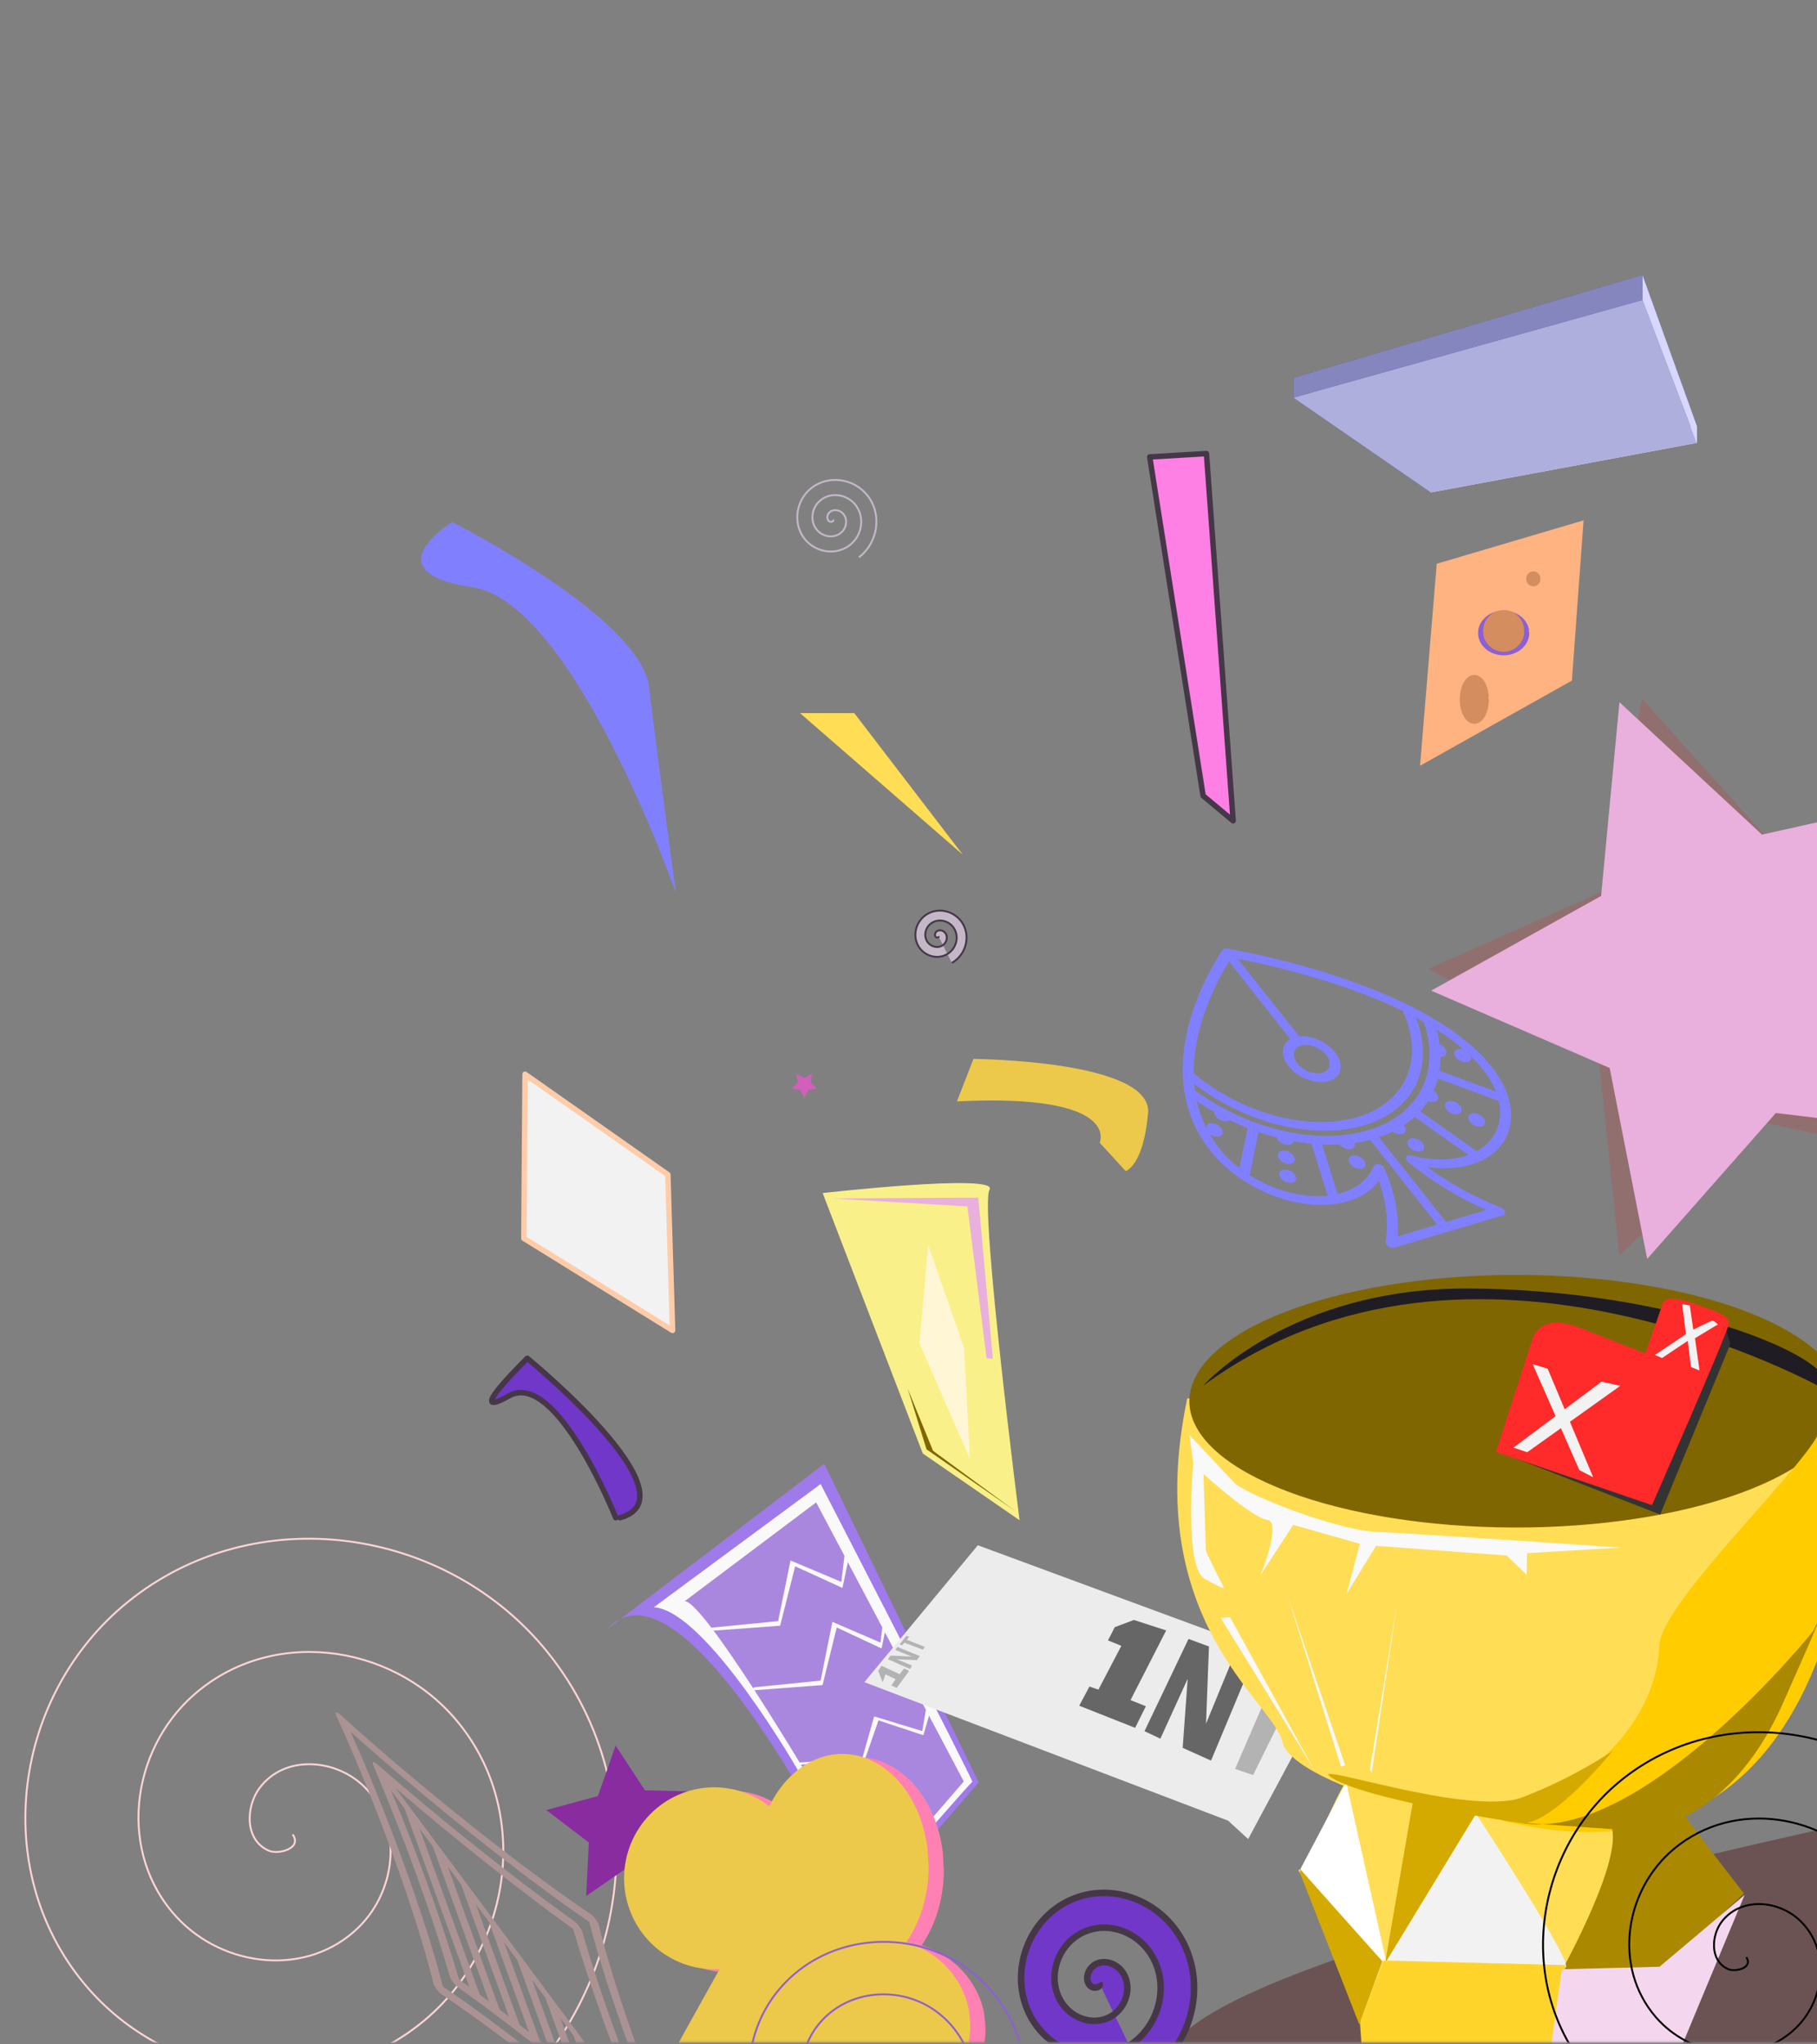 <svg width="960" height="1080" viewBox="0 0 960 1080" fill="none" xmlns="http://www.w3.org/2000/svg">
<rect x="0" y="0" width="960" height="1080" fill="#808080" stroke="none"/>
<g clip-path="url(#clip0_200_6184)">
<mask id="mask0_200_6184" style="mask-type:luminance" maskUnits="userSpaceOnUse" x="2" y="-281" width="961" height="1360">
<path d="M962.543 -280.494H2.494V1078.82H962.543V-280.494Z" fill="white"/>
</mask>
<g mask="url(#mask0_200_6184)">
<path d="M154.605 969.079C159.856 976.458 147.253 979.799 142.345 977.809C129.046 972.415 129.803 954.341 137.15 944.553C150.291 927.045 176.415 929.133 191.386 942.891C213.358 963.08 209.804 998.198 189.516 1018.13C162.475 1044.7 118.107 1039.61 93.303 1012.73C62.091 978.897 68.743 925.145 102.239 895.502C142.808 859.599 205.979 867.832 240.428 907.972C281.025 955.277 271.206 1027.93 224.427 1067.18C170.419 1112.5 88.296 1101.09 44.262 1047.65C-5.772 986.919 7.236 895.275 67.328 846.45C134.742 791.675 235.878 806.286 289.469 873.054C348.966 947.18 332.758 1057.86 259.338 1116.23" stroke="#FFD5D5" stroke-width="1"/>
<path d="M785.846 1112.75L902.423 1109.01L808.289 1033.87C808.289 1033.87 941.031 1005.13 721.176 926.123" fill="#F0E68C"/>
<path d="M1035.48 950.814C1035.48 950.814 125.8 1131.38 992.997 1132.03L1035.48 950.814Z" fill="#6C5353"/>
<path d="M714.67 1050.7L730.986 1117.73L798.158 1112.75L721.635 925.373L718.985 934.882L714.67 1050.7Z" fill="#F0E68C"/>
<path d="M712.556 939.773C708.192 941.643 690.736 987.785 686.373 987.785C682.009 987.785 733.752 1039.54 733.752 1039.54L875.265 1043.28C875.265 1043.28 920.151 1002.13 919.527 999.633C918.904 997.139 875.889 941.643 875.889 941.643" fill="#FFDD55"/>
<path d="M320.892 860.57C363.907 813.805 457.582 1010.23 457.582 1010.23L517.101 941.602L435.496 773.315L320.892 860.57Z" fill="#9F7AEA"/>
<path d="M345.443 849.077L433.582 783.983C433.582 783.983 514.609 941.114 513.747 941.329C512.885 941.545 479.268 980.343 479.268 980.343L422.161 936.156C422.161 936.156 373.243 850.801 345.443 849.077Z" fill="#F9F9F9"/>
<path d="M361.821 845.843L431.212 793.682L509.222 941.114L479.052 976.032L424.1 933.785C424.1 933.785 371.95 846.49 361.821 845.843Z" fill="#AA87DE"/>
<path d="M833.143 935.382C833.143 935.382 613.616 810.163 706.188 761.664C798.759 713.164 825.208 787.236 825.208 787.236C825.208 787.236 856.947 691.118 896.62 736.091C936.294 781.063 833.143 935.382 833.143 935.382Z" fill="#44337A"/>
<path d="M648.882 961.836L456.686 888.646L516.637 816.336L705.306 886L659.461 971.536L648.882 961.836Z" fill="#ECECEC"/>
<path d="M599.069 855.798L616.148 861.322L597.306 898.125L605.406 901.377L599.731 912.785L570.196 901.101L575.596 890.96L580.335 892.614L592.457 869.466L585.404 866.6L588.986 859.601L599.069 855.798Z" fill="#666666"/>
<path d="M604.69 914.549L627.943 865.828L638.743 869.797L637.2 910.581L651.967 874.647L661.445 878.394L639.845 930.091L624.857 923.367L627.502 886.882L613.065 918.517L604.69 914.549Z" fill="#666666"/>
<path d="M652.553 934.473L662.06 937.746L682.788 895.813L691.36 899.71L695.724 892.384L667.359 880.848L664.242 888.019L671.411 890.981L652.553 934.473Z" fill="#B3B3B3"/>
<path d="M466.387 888.721L463.972 882.719L465.764 879.991L475.349 884.434L477.687 881.394L480.336 882.719L473.79 891.682L470.985 890.435L473.167 887.084L467.79 884.512L466.387 888.721Z" fill="#B3B3B3"/>
<path d="M480.82 881.701L469.084 876.521L470.516 874.592L481.702 875.143L473.051 871.615L474.153 870.072L486 874.867L484.457 877.017L473.878 876.576L481.812 879.883L480.82 881.701Z" fill="#B3B3B3"/>
<path d="M475.349 868.689L478.895 864.169L480.297 864.714L479.167 866.312L488.596 870.014L487.583 871.495L477.804 867.793L476.674 869.157L475.349 868.689Z" fill="#B3B3B3"/>
<path d="M505.584 581.861L514.312 559.414C514.312 559.414 609.07 560.037 606.576 588.096C604.083 616.156 594.732 618.65 594.732 618.65L581.017 603.685C581.017 603.685 592.861 577.496 505.584 581.861Z" fill="#ECC94B"/>
<path d="M420.359 931.247L455.627 928.735L461.842 906.749L487.281 914.496L489.449 901.619L491.328 904.76L487.859 916.695L464.155 908.843L456.638 930.41L419.492 932.399L420.359 931.247Z" fill="#F9F9F9"/>
<path d="M550.139 1177L-218.645 924.8L550.139 1177Z" fill="#ECC94B"/>
<path d="M487.543 767.837L434.645 630.273C434.645 630.273 528.098 619.691 522.808 628.509C517.518 637.327 538.677 803.109 538.677 803.109L487.543 767.837Z" fill="#FAF089"/>
<path d="M373.941 860.062L411.122 856.404L417.674 824.398L444.493 835.676L446.779 816.929L448.76 821.502L445.102 838.877L420.112 827.446L412.188 858.843L373.027 861.739L373.941 860.062Z" fill="#F9F9F9"/>
<path d="M398.333 891.383L433.569 887.837L439.778 856.81L465.194 867.744L467.36 849.571L469.238 854.003L465.772 870.846L442.089 859.765L434.58 890.201L397.466 893.008L398.333 891.383Z" fill="#F9F9F9"/>
<path d="M718.478 846.865C718.478 846.865 679.203 740.552 724.401 765.493C769.598 790.435 743.415 829.406 743.415 829.406C743.415 829.406 855.005 777.341 815.418 824.418C775.832 871.495 718.478 846.865 718.478 846.865Z" fill="#8A6F91"/>
<path d="M734.063 843.28C734.063 845.778 733.143 848.179 731.496 849.979C729.849 851.779 727.603 852.84 725.228 852.938C722.854 853.035 720.535 852.163 718.759 850.504C716.983 848.844 715.887 846.527 715.701 844.037C715.515 841.547 716.253 839.078 717.761 837.147C719.269 835.217 721.43 833.975 723.79 833.682C726.15 833.389 728.526 834.068 730.42 835.576C732.315 837.084 733.58 839.305 733.951 841.772" fill="#453748"/>
<path d="M627.282 738.736L976.258 738.37C976.258 738.37 969.4 942.267 879.006 959.726C788.612 977.185 682.632 942.267 677.645 920.443C672.658 898.619 602.478 856.329 627.282 738.736Z" fill="#FFDD55"/>
<path d="M973.764 740.24C973.764 757.483 956.487 774.056 925.554 786.484C894.622 798.913 852.437 806.232 807.843 806.908C763.25 807.583 719.711 801.562 686.356 790.107C653.001 778.652 632.419 762.652 628.926 745.463C625.432 728.273 639.299 711.228 667.619 697.902C695.938 684.576 736.511 676.004 780.831 673.982C825.151 671.96 869.775 676.646 905.349 687.057C940.923 697.468 964.683 712.796 971.648 729.828" fill="#806600"/>
<path d="M793.91 961.836C793.91 961.836 873.898 932.712 876.729 869.08C877.775 845.547 960.318 768.938 961.861 754.168C964.947 724.627 980.375 753.286 980.375 753.286C980.375 753.286 990.073 1009.9 793.91 961.836Z" fill="#FFCC00"/>
<path d="M630.422 772.664C630.422 772.664 625.435 827.847 636.5 834.083C647.566 840.318 646.63 838.759 646.63 838.759C646.63 838.759 637.123 820.053 637.123 819.118C637.123 818.183 635.877 778.744 635.877 778.744C635.877 778.744 661.592 801.97 669.541 802.906C677.489 803.841 665.956 832.212 665.956 832.212L683.256 805.556L718.478 815.533L711.465 842.033L727.05 816.624L796.093 821.768L806.535 831.9L806.846 820.521L856.407 817.559C856.407 817.559 748.506 810.164 727.347 809.282C706.188 808.4 658.008 789.5 652.085 783.264C646.163 777.029 628.396 758.011 628.396 758.011L630.422 772.664Z" fill="#F9F9F9"/>
<path d="M695.412 936.967C693.542 933.226 644.916 854.66 644.916 854.66L649.903 854.348" fill="#F9F9F9"/>
<path d="M708.504 933.226L679.827 841.565L710.686 932.602" fill="#F9F9F9"/>
<path d="M723.777 934.784L738.739 843.436L724.712 936.655" fill="#F9F9F9"/>
<path d="M824.769 1041.72C824.769 1041.72 860.615 977.497 850.329 962.844C840.043 948.191 884.305 949.126 885.552 952.555C886.798 955.985 921.398 1000.26 921.398 1000.26L875.265 1043.59L824.769 1041.72Z" fill="#AA8800"/>
<path d="M802.95 962.844L864.667 967.209C864.667 967.209 912.046 967.209 941.97 899.867C971.894 832.524 957.867 861.831 957.867 861.831C957.867 861.831 866.849 975.003 802.95 962.844Z" fill="#AA8800"/>
<path d="M733.078 1039.22C732.637 1038.33 686.571 988.291 686.571 988.291L711.257 941.555" fill="white"/>
<path d="M736.604 1028.85L779.363 957.427C779.363 957.427 833.143 1039.44 826.971 1039.44C820.8 1039.44 730.873 1038.55 730.873 1038.55L734.841 1028.41" fill="#F2F2F2"/>
<path d="M803.885 963.156C792.976 961.597 721.907 950.373 704.14 939.461C686.373 928.549 776.144 960.35 804.509 949.438C832.874 938.526 852.199 924.808 852.199 924.808C852.199 924.808 820.406 964.091 803.885 963.156Z" fill="#D4AA00"/>
<path d="M732.661 1032.06L746.687 950.841L780.04 957.856L731.881 1037.05L732.661 1032.06Z" fill="#D4AA00"/>
<path d="M686.684 989.033L718.166 1069.47L730.323 1036.11L686.996 987.474L686.684 989.033Z" fill="#D4AA00"/>
<path d="M718.531 1068.54L719.633 1084.19L825.869 1081.76L826.971 1038.11L730.873 1035.69L718.531 1068.54Z" fill="#FFD42A"/>
<path d="M921.747 1001.08L881.192 1098.52L819.037 1083.97L825.208 1040.32L876.784 1039L921.747 1001.08Z" fill="#F4D7EE"/>
<path d="M635.565 732.134C635.565 732.134 681.385 680.069 776.455 680.692C871.525 681.316 949.763 708.751 963.478 726.834C977.193 744.917 965.348 734.628 965.348 734.628C965.348 734.628 777.415 627.65 635.565 732.134Z" fill="#1F1C24"/>
<path d="M790.482 766.429L877.136 800.1L914.228 709.999L910.176 696.904L866.226 789.5L790.482 766.429Z" fill="#333333"/>
<path d="M790.384 766.954L809.339 708.313C809.339 708.313 811.984 692.441 835.347 701.7C858.71 710.959 869.29 714.927 869.29 714.927L878.106 689.795C878.106 689.795 877.665 682.741 893.094 688.032C908.522 693.323 913.812 695.086 913.371 699.495C912.931 703.904 872.816 795.173 872.816 795.173L790.384 766.954Z" fill="#FF2A2A"/>
<path d="M874.33 715.844L878.149 717.403L891.708 708.362L893.422 722.158L897.942 724.028L895.526 706.959L907.683 699.632C907.683 699.632 905.423 697.684 904.721 697.684C904.02 697.684 893.188 703.14 893.188 703.14" fill="#F2F2F2"/>
<path d="M890.773 704.932L888.747 688.954L892.799 689.656L894.903 704.309" fill="#F2F2F2"/>
<path d="M799.641 764.75L806.914 767.175L856.065 732.123L846.147 729.918L799.641 764.75Z" fill="#F2F2F2"/>
<path d="M834.465 776.654L809.78 720.659L817.714 723.084L841.739 780.402L834.465 776.654Z" fill="#F2F2F2"/>
<path d="M359.395 995.579L332.972 985.535L309.719 1001.61L311.105 973.373L288.633 956.222L315.912 948.814L325.276 922.137L340.75 945.798L369.009 946.461L351.293 968.493L359.395 995.579Z" fill="#892CA0"/>
<path d="M424.947 580.009L422.874 575.808L418.239 575.135L421.593 571.865L420.801 567.247L424.947 569.427L429.093 567.247L428.301 571.865L431.655 575.135L427.02 575.808L424.947 580.009Z" fill="#D35FBC"/>
<path d="M1030.74 614.149L930.218 592.671L855.541 663.319L844.901 561.059L754.649 511.853L848.595 470.133L867.493 369.074L936.194 445.548L1038.13 432.296L986.64 521.281L1030.74 614.149Z" fill="#916F6F"/>
<path d="M1040.33 600.291L938.277 587.976L870.281 665.079L850.455 564.198L756.13 523.342L845.927 473.309L855.626 370.956L930.949 440.915L1031.27 418.513L988.025 511.783L1040.33 600.291Z" fill="#E9AFDD"/>
<path d="M439.714 633.139L516.857 632.698L524.571 717.793L521.265 717.573L511.127 637.327L439.714 633.139Z" fill="#E9AFDD"/>
<path d="M489.532 765.649L479.557 733.537L492.96 766.429L536.755 798.541" fill="#806600"/>
<path d="M485.78 709.636L490.408 657.83L509.363 712.061L512.449 770.702L485.78 709.636Z" fill="#FFF6D5"/>
<path d="M432.995 993.973C432.995 1006.39 428.231 1018.33 419.703 1027.28C411.175 1036.24 399.545 1041.51 387.251 1041.99C374.957 1042.48 362.954 1038.14 353.758 1029.89C344.562 1021.64 338.887 1010.12 337.924 997.734C336.961 985.352 340.784 973.075 348.592 963.476C356.399 953.877 367.585 947.701 379.804 946.245C392.023 944.789 404.325 948.164 414.133 955.663C423.94 963.163 430.491 974.204 432.411 986.472" fill="#FF80B2"/>
<path d="M424.947 992.259C424.947 1004.68 420.184 1016.62 411.656 1025.57C403.128 1034.52 391.498 1039.79 379.203 1040.28C366.909 1040.77 354.906 1036.43 345.71 1028.18C336.514 1019.93 330.84 1008.4 329.877 996.021C328.914 983.639 332.737 971.361 340.544 961.762C348.352 952.163 359.537 945.988 371.756 944.532C383.975 943.075 396.278 946.451 406.085 953.95C415.893 961.45 422.443 972.491 424.364 984.759" fill="#ECC94B"/>
<path d="M498.676 987.8C498.676 1003.18 494.111 1017.97 485.939 1029.06C477.766 1040.14 466.621 1046.67 454.839 1047.28C443.057 1047.88 431.554 1042.51 422.741 1032.29C413.928 1022.07 408.49 1007.79 407.567 992.459C406.644 977.123 410.308 961.917 417.79 950.028C425.272 938.139 435.992 930.491 447.702 928.688C459.411 926.884 471.202 931.064 480.6 940.353C489.999 949.641 496.277 963.316 498.117 978.51" fill="#FF80B2"/>
<path d="M399.493 1021.75L358.497 1095.38L423.297 1109.49C423.297 1109.49 459.884 1019.1 451.95 1020.87C444.015 1022.63 399.493 1021.75 399.493 1021.75Z" fill="#FF80B2"/>
<path d="M520.717 1071.79C520.717 1083.81 515.777 1095.37 506.934 1104.03C498.09 1112.7 486.029 1117.8 473.279 1118.27C460.53 1118.74 448.082 1114.55 438.545 1106.56C429.009 1098.57 423.124 1087.42 422.126 1075.43C421.127 1063.45 425.092 1051.57 433.188 1042.28C441.285 1032.98 452.885 1027.01 465.556 1025.6C478.228 1024.19 490.986 1027.46 501.157 1034.71C511.328 1041.97 518.121 1052.66 520.112 1064.53" fill="#FF80B2"/>
<path d="M512.669 1070.08C512.669 1082.1 507.73 1093.66 498.886 1102.32C490.042 1110.99 477.981 1116.09 465.232 1116.56C452.482 1117.03 440.034 1112.83 430.498 1104.85C420.961 1096.86 415.077 1085.7 414.078 1073.72C413.079 1061.74 417.044 1049.85 425.141 1040.56C433.237 1031.27 444.837 1025.29 457.509 1023.88C470.18 1022.47 482.938 1025.74 493.109 1033C503.28 1040.26 510.073 1050.95 512.064 1062.82" fill="#ECC94B"/>
<path d="M391.445 1020.04L350.449 1093.67L415.249 1107.78C415.249 1107.78 451.837 1017.39 443.902 1019.15C435.967 1020.92 391.445 1020.04 391.445 1020.04Z" fill="#ECC94B"/>
<path d="M490.629 986.086C490.629 1001.47 486.064 1016.25 477.891 1027.34C469.719 1038.43 458.573 1044.96 446.791 1045.56C435.009 1046.17 423.506 1040.79 414.693 1030.57C405.88 1020.36 400.442 1006.08 399.52 990.745C398.597 975.41 402.26 960.204 409.743 948.315C417.225 936.426 427.944 928.778 439.654 926.974C451.364 925.171 463.154 929.351 472.553 938.639C481.952 947.928 488.229 961.602 490.069 976.797" fill="#ECC94B"/>
<path d="M922.644 1033.93C926.458 1039.68 916.773 1041.91 913.086 1040.27C903.092 1035.82 904.126 1022.08 909.969 1014.81C920.42 1001.8 940.265 1004.05 951.321 1014.91C967.547 1030.84 963.953 1057.5 947.996 1072.17C926.729 1091.72 893.063 1086.73 874.85 1065.62C851.93 1039.07 858.354 998.294 884.617 976.562C916.424 950.241 964.332 958.107 989.557 989.552C1019.28 1026.61 1009.97 1081.7 973.348 1110.41C931.067 1143.57 868.804 1132.8 836.614 1090.98C800.038 1043.46 812.261 973.989 859.265 938.318C911.996 898.301 988.66 911.985 1027.79 964.195C1071.24 1022.16 1056.1 1106.05 998.7 1148.66" stroke="black" stroke-width="1"/>
<path fill-rule="evenodd" clip-rule="evenodd" d="M495.846 494.585C496.2 495.293 495.068 495.411 494.671 495.173C493.596 494.528 493.905 492.979 494.671 492.234C496.041 490.9 498.267 491.433 499.373 492.822C500.997 494.86 500.217 497.842 498.198 499.288C495.506 501.216 491.747 500.179 489.969 497.525C487.732 494.185 489.03 489.637 492.32 487.531C496.304 484.98 501.644 486.542 504.075 490.47C506.94 495.099 505.114 501.235 500.549 503.991C495.278 507.173 488.346 505.081 485.267 499.876C481.768 493.962 484.126 486.23 489.969 482.828C496.524 479.011 505.053 481.635 508.777 488.119C512.911 495.317 510.021 504.648 502.9 508.694" fill="#C4B7C8"/>
<path d="M495.846 494.585C496.2 495.293 495.068 495.411 494.671 495.173C493.596 494.528 493.905 492.979 494.671 492.234C496.041 490.9 498.267 491.433 499.373 492.822C500.997 494.86 500.217 497.842 498.198 499.288C495.506 501.216 491.747 500.179 489.969 497.525C487.732 494.185 489.03 489.637 492.32 487.531C496.304 484.98 501.644 486.542 504.075 490.47C506.94 495.099 505.114 501.235 500.549 503.991C495.278 507.173 488.346 505.081 485.267 499.876C481.768 493.962 484.126 486.23 489.969 482.828C496.524 479.011 505.053 481.635 508.777 488.119C512.911 495.317 510.021 504.648 502.9 508.694" stroke="#453748" stroke-width="1"/>
<path fill-rule="evenodd" clip-rule="evenodd" d="M580.765 1047.55C581.959 1050.04 578.133 1050.45 576.792 1049.62C573.16 1047.35 574.204 1041.9 576.792 1039.28C581.421 1034.59 588.943 1036.46 592.682 1041.35C598.169 1048.51 595.533 1059 588.71 1064.09C579.615 1070.87 566.91 1067.22 560.903 1057.89C553.343 1046.14 557.731 1030.14 568.847 1022.74C582.312 1013.77 600.356 1019.26 608.572 1033.08C618.254 1049.36 612.082 1070.94 596.654 1080.63C578.843 1091.82 555.418 1084.46 545.013 1066.16C533.19 1045.36 541.157 1018.16 560.903 1006.2C583.054 992.773 611.877 1002 624.462 1024.81C638.433 1050.12 628.666 1082.94 604.599 1097.17" fill="#7137C8"/>
<path d="M580.765 1047.55C581.959 1050.04 578.133 1050.45 576.792 1049.62C573.16 1047.35 574.204 1041.9 576.792 1039.28C581.421 1034.59 588.943 1036.46 592.682 1041.35C598.169 1048.51 595.533 1059 588.71 1064.09C579.615 1070.87 566.91 1067.22 560.903 1057.89C553.343 1046.14 557.731 1030.14 568.847 1022.74C582.312 1013.77 600.356 1019.26 608.572 1033.08C618.254 1049.36 612.082 1070.94 596.655 1080.63C578.843 1091.82 555.418 1084.46 545.013 1066.16C533.19 1045.36 541.157 1018.16 560.903 1006.2C583.054 992.773 611.877 1002 624.462 1024.81C638.433 1050.12 628.666 1082.94 604.599 1097.17" stroke="#453748" stroke-width="3.447"/>
<path d="M325.322 801.786C325.322 801.786 294.024 723.305 268.898 737.414C243.771 751.523 278.596 717.573 278.596 717.573C278.596 717.573 368.082 790.764 327.527 801.786" fill="#7137C8"/>
<path d="M325.322 801.786C325.322 801.786 294.024 723.305 268.898 737.414C243.771 751.523 278.596 717.573 278.596 717.573C278.596 717.573 368.082 790.764 327.527 801.786" stroke="#453748" stroke-width="2.891" stroke-linecap="round" stroke-linejoin="round"/>
<path d="M607.445 241.391L635.657 420.4L651.527 433.627L637.42 239.627L607.445 241.391Z" fill="#FF80E5" stroke="#453748" stroke-width="2.891" stroke-linecap="round" stroke-linejoin="round"/>
<path d="M355.343 702.828L276.793 654.192L277.417 567.52L352.849 620.521L355.343 702.828Z" fill="#F2F2F2" stroke="#FFCCAA" stroke-width="2.891" stroke-linecap="round" stroke-linejoin="round"/>
<path d="M750.269 404.527L759.086 297.827L836.669 274.9L830.498 359.555L750.269 404.527Z" fill="#FFB380"/>
<path d="M228.958 1047.65C220.187 1011.63 198.686 952.356 177.834 906.71C177.344 905.638 177.287 904.901 177.681 904.727C178.075 904.553 178.873 904.963 179.826 905.83C220.425 942.763 275.965 987.016 311.887 1011.06C312.731 1011.62 313.758 1012.66 314.65 1013.86C315.541 1015.06 316.191 1016.27 316.397 1017.12C325.168 1053.14 346.669 1112.41 367.521 1158.05C368.011 1159.13 368.068 1159.86 367.674 1160.04C367.279 1160.21 366.482 1159.8 365.529 1158.93C324.93 1122 269.39 1077.75 233.468 1053.71C232.624 1053.14 231.597 1052.1 230.705 1050.9C229.813 1049.7 229.164 1048.49 228.958 1047.65ZM360.19 1149.98C340.403 1105.92 320.424 1050.85 311.343 1015.32C276.13 991.325 224.522 950.205 185.165 914.783C204.952 958.84 224.931 1013.92 234.012 1049.44C269.225 1073.44 320.832 1114.56 360.19 1149.98Z" fill="#AC9393"/>
<path d="M197.277 932.771C196.855 931.786 196.826 931.118 197.199 930.954C197.571 930.789 198.305 931.146 199.195 931.925C232.662 961.197 272.591 993.012 303.398 1014.95C304.217 1015.54 305.183 1016.53 306.026 1017.67C306.869 1018.8 307.498 1019.95 307.738 1020.79C316.745 1052.35 332.202 1094.96 348.078 1131.99C348.5 1132.98 348.528 1133.64 348.156 1133.81C347.784 1133.97 347.05 1133.62 346.16 1132.84C312.693 1103.57 272.765 1071.75 241.957 1049.81C241.138 1049.23 240.172 1048.23 239.329 1047.1C238.485 1045.96 237.856 1044.82 237.617 1043.98C228.61 1012.42 213.153 969.806 197.277 932.771ZM258.373 1057.36L228.649 975.415L221.663 966.029L253.465 1053.7C255.085 1054.9 256.723 1056.12 258.373 1057.36ZM268.887 1065.33L243.521 995.4L236.536 986.014L263.938 1061.56C265.578 1062.8 267.226 1064.06 268.887 1065.33ZM279.486 1073.53L258.393 1015.39L251.408 1006L274.498 1069.65C276.153 1070.94 277.817 1072.23 279.486 1073.53ZM300.918 1090.59L288.137 1055.36L281.152 1045.97L295.858 1086.51C297.544 1087.86 299.231 1089.22 300.918 1090.59ZM311.754 1099.45L303.009 1075.34L296.024 1065.95L306.654 1095.26C308.357 1096.65 310.057 1098.05 311.754 1099.45ZM322.67 1108.53L317.882 1095.33L310.897 1085.94L317.532 1104.23C319.251 1105.66 320.965 1107.09 322.67 1108.53ZM325.768 1105.92L328.496 1113.44C331.146 1115.69 333.771 1117.93 336.37 1120.17L325.768 1105.92ZM302.843 1019.07C274.704 998.818 239.777 971.089 208.985 944.594L217.394 955.893C217.395 955.894 217.395 955.895 217.396 955.896L232.266 975.878C232.267 975.879 232.267 975.88 232.268 975.881L247.139 995.863C247.139 995.864 247.14 995.865 247.14 995.866L262.011 1015.85C262.011 1015.85 262.012 1015.85 262.013 1015.85L276.883 1035.83C276.883 1035.83 276.884 1035.84 276.885 1035.84L291.755 1055.82C291.755 1055.82 291.756 1055.82 291.757 1055.82L306.627 1075.8C306.628 1075.8 306.629 1075.81 306.629 1075.81L321.499 1095.79C321.5 1095.79 321.501 1095.79 321.501 1095.79L338.833 1119.08C324.716 1085.23 311.309 1048.01 302.843 1019.07ZM290.163 1081.96L273.265 1035.37L266.28 1025.98L285.139 1077.97C286.81 1079.29 288.485 1080.62 290.163 1081.96ZM247.949 1049.64L213.776 955.43L206.521 945.681C220.639 979.533 234.046 1016.76 242.512 1045.69C244.297 1046.98 246.112 1048.29 247.949 1049.64Z" fill="#AC9393"/>
<path d="M750.573 534.269C737.483 527.234 721.906 520.773 704.276 515.065C674.393 505.389 648.479 501.143 648.22 501.101C647.219 500.939 646.358 501.196 645.946 501.779C645.84 501.93 635.257 517.057 629.174 537.456C625.584 549.49 624.229 560.999 625.145 571.664C626.306 585.18 631.139 597.396 639.509 607.973C656.562 629.522 689.196 641.461 712.255 634.586C719.399 632.456 724.935 628.77 728.555 623.784C732.478 634.886 733.698 645.879 732.079 655.918C731.946 656.745 732.51 657.73 733.514 658.425C734.519 659.119 735.771 659.389 736.7 659.112L794.008 642.026C794.938 641.749 795.366 640.978 795.098 640.064C794.83 639.151 793.917 638.269 792.775 637.822C779.043 632.446 765.819 625.135 754.101 616.476C762.472 617.685 770.372 617.26 777.298 615.195C800.357 608.32 805.243 585.195 788.189 563.645C779.82 553.069 767.164 543.185 750.573 534.269ZM790.341 576.651L760.554 565.661C760.933 563.244 761.112 560.765 761.094 558.236C761.552 558.243 761.978 558.188 762.355 558.076C763.51 557.732 764.226 556.871 764.146 555.695C764.041 554.124 762.548 552.497 760.617 551.692C760.269 549.138 759.731 546.543 759.002 543.918C764.332 547.306 769.086 550.807 773.24 554.407C773.035 554.34 772.827 554.279 772.616 554.232C770.16 553.688 768.272 554.765 768.398 556.636C768.525 558.507 770.621 560.463 773.078 561.007C773.989 561.209 774.824 561.188 775.504 560.985C776.659 560.641 777.375 559.78 777.295 558.603C777.283 558.416 777.245 558.229 777.195 558.042C779.546 560.337 781.661 562.669 783.533 565.034C786.587 568.892 788.846 572.808 790.341 576.651ZM751.261 574.867C746.076 585.406 736.229 593.095 722.786 597.102C709.407 601.091 693.55 601.107 676.931 597.147C660.706 593.282 644.92 585.942 631.272 575.919C631.142 574.929 631.032 573.932 630.944 572.926C630.933 572.793 630.926 572.659 630.915 572.526C657.946 593.411 694.05 602.416 720.703 594.47C747.359 586.523 758.145 563.539 748.11 537.586C748.257 537.664 748.408 537.742 748.554 537.82C749.805 538.493 751.03 539.171 752.232 539.854C756.609 552.572 756.277 564.671 751.261 574.867ZM687.37 552.349C691.564 551.099 697.52 553.296 700.647 557.248C703.774 561.199 702.906 565.432 698.713 566.682C694.519 567.932 688.563 565.735 685.436 561.783C682.309 557.832 683.177 553.599 687.37 552.349ZM634.84 539.887C639.23 525.135 646.019 513.202 649.318 507.901L681.737 548.867C676.899 551.58 676.331 557.551 680.779 563.171C685.82 569.542 695.423 573.085 702.185 571.069C708.946 569.054 710.346 562.23 705.304 555.86C700.856 550.239 692.859 546.822 686.394 547.479L653.974 506.512C662.782 508.192 682.196 512.279 703.782 519.268C717.646 523.756 730.166 528.707 741.121 534.026C752.779 559.419 743.059 582.382 717.231 590.082C691.405 597.782 655.987 588.276 630.678 566.954C630.639 558.402 632.031 549.325 634.84 539.887ZM638.992 598.969C639.331 599.242 639.709 599.494 640.125 599.712C641.582 600.478 643.127 600.664 644.279 600.321C644.962 600.117 645.505 599.728 645.81 599.163C646.632 597.642 645.42 595.422 643.102 594.204C640.784 592.987 638.239 593.232 637.417 594.753C637.279 595.007 637.203 595.282 637.175 595.567C635.007 591.184 633.376 586.554 632.291 581.698C635.305 583.742 638.405 585.666 641.574 587.466C641.46 588.88 642.616 590.566 644.528 591.57C645.986 592.336 647.53 592.522 648.682 592.179C649.043 592.071 649.363 591.91 649.631 591.7C652.763 593.216 655.948 594.614 659.173 595.885L654.833 617.051C650.836 613.954 647.219 610.443 644.165 606.584C642.236 604.147 640.511 601.607 638.992 598.969ZM660.239 620.843L664.923 598C668.123 599.097 671.354 600.07 674.605 600.913C675.063 602.595 676.972 604.225 679.179 604.713C680.09 604.915 680.925 604.894 681.608 604.69C682.57 604.403 683.219 603.75 683.363 602.858C686.583 603.451 689.768 603.9 692.907 604.208L701.035 630.344C701.176 630.797 701.47 631.23 701.86 631.605C688.563 633.165 673.061 628.982 660.239 620.843ZM731.382 617.151C730.936 616.154 729.783 615.289 728.527 615.008C727.271 614.727 726.196 615.092 725.864 615.914C723.109 622.749 717.202 627.689 708.783 630.199C708.088 630.406 707.384 630.592 706.67 630.761C706.668 630.754 706.668 630.747 706.666 630.74L698.54 604.61C701.664 604.748 704.734 604.739 707.738 604.583C708.973 606.185 711.287 607.268 713.261 607.078C713.532 607.052 713.783 607.006 714.013 606.937C715.477 606.501 716.128 605.254 715.642 603.808C718.473 603.396 721.229 602.842 723.9 602.145L759.23 646.791C759.269 646.841 759.312 646.888 759.354 646.935L738.409 653.179C739.279 641.79 736.882 629.439 731.382 617.151ZM745.749 610.417C744.497 610.086 743.382 610.391 742.981 611.174C742.579 611.957 742.982 613.041 743.981 613.865C756.218 623.965 770.408 632.638 785.355 639.183L763.995 645.552C763.96 645.502 763.926 645.453 763.887 645.403L728.556 600.758C731.096 599.901 733.505 598.915 735.779 597.807C737.342 598.988 739.395 599.475 740.887 599.03C741.12 598.961 741.337 598.871 741.538 598.757C743.028 597.906 743.043 596.068 741.679 594.461C743.732 593.11 745.638 591.636 747.39 590.047L775.85 610.136C775.193 610.375 774.52 610.6 773.826 610.807C765.645 613.246 755.936 613.111 745.749 610.417ZM780.195 608.178C780.078 608.074 779.955 607.973 779.82 607.878L750.358 587.081C751.901 585.38 753.292 583.571 754.521 581.655C755.787 582.174 757.072 582.275 758.062 581.98C758.742 581.777 759.286 581.387 759.594 580.822C760.345 579.432 759.395 577.461 757.457 576.201C758.385 574.115 759.136 571.959 759.708 569.742L791.855 581.603C794.327 592.714 790.204 602.693 780.195 608.178Z" fill="#8080FF"/>
<path d="M744.699 601.713C743.055 602.652 743.2 604.799 745.027 606.507C746.632 608.006 748.997 608.667 750.664 608.17C750.897 608.101 751.113 608.011 751.315 607.897C752.962 606.957 752.818 604.813 750.991 603.105C749.164 601.398 746.346 600.774 744.699 601.713Z" fill="#8080FF"/>
<path d="M715.094 610.434C712.873 610.648 711.933 612.393 712.99 614.33C714.047 616.267 716.705 617.662 718.926 617.448C719.193 617.422 719.445 617.372 719.675 617.304C721.345 616.806 721.96 615.256 721.03 613.552C719.973 611.615 717.315 610.22 715.094 610.434Z" fill="#8080FF"/>
<path d="M680.082 617.969C677.628 617.428 675.738 618.502 675.866 620.376C675.993 622.247 678.086 624.204 680.542 624.748C681.454 624.949 682.289 624.928 682.972 624.725C684.124 624.381 684.837 623.518 684.758 622.341C684.632 620.47 682.538 618.513 680.082 617.969Z" fill="#8080FF"/>
<path d="M679.402 607.952C676.945 607.408 675.057 608.484 675.186 610.358C675.312 612.229 677.406 614.186 679.862 614.73C680.774 614.932 681.609 614.911 682.292 614.707C683.444 614.364 684.157 613.5 684.078 612.324C683.951 610.453 681.858 608.495 679.402 607.952Z" fill="#8080FF"/>
<path d="M769.293 582.385C766.975 581.168 764.43 581.413 763.605 582.932C762.78 584.454 763.995 586.673 766.31 587.891C767.768 588.657 769.314 588.847 770.469 588.502C771.149 588.3 771.693 587.91 771.998 587.345C772.823 585.823 771.611 583.603 769.293 582.385Z" fill="#8080FF"/>
<path d="M776.014 589.453C775.188 590.975 776.4 593.195 778.718 594.413C780.176 595.178 781.723 595.368 782.874 595.025C783.557 594.821 784.101 594.431 784.406 593.867C785.231 592.344 784.016 590.125 781.701 588.907C779.381 587.686 776.838 587.935 776.014 589.453Z" fill="#8080FF"/>
<path d="M357.061 471.545C357.061 471.545 303.282 318.109 249.502 310.173C195.722 302.236 238.922 275.782 238.922 275.782C238.922 275.782 338.547 326.045 342.955 363.082C347.363 400.118 357.061 471.545 357.061 471.545Z" fill="#8080FF"/>
<path d="M508.701 451.541L422.671 376.717H451.348L508.701 451.541Z" fill="#FFDD55"/>
<path d="M462.321 1099.31C465.504 1102.05 460.197 1104.95 457.766 1104.6C451.178 1103.65 449.517 1095.42 451.741 1090.2C455.721 1080.86 467.718 1078.9 475.986 1083.44C488.12 1090.1 490.41 1106.31 483.48 1117.54C474.244 1132.5 453.696 1135.13 439.546 1125.77C421.739 1113.99 418.779 1089.04 430.582 1071.97C444.877 1051.31 474.243 1048.01 494.207 1062.27C517.733 1079.08 521.36 1112.89 504.639 1135.76C485.334 1162.16 447.08 1166.12 421.325 1146.93C392.061 1125.12 387.766 1082.4 409.423 1053.75C433.719 1021.61 480.891 1016.98 512.427 1041.11C547.438 1067.9 552.4 1119.55 525.799 1153.98" stroke="#8D5FD3" stroke-width="1"/>
<path d="M806.535 334.394C806.535 337.073 805.326 339.648 803.163 341.579C800.999 343.51 798.048 344.647 794.929 344.752C791.81 344.857 788.765 343.922 786.432 342.142C784.099 340.362 782.659 337.876 782.415 335.205C782.17 332.534 783.14 329.886 785.121 327.816C787.102 325.745 789.94 324.413 793.04 324.099C796.14 323.785 799.261 324.513 801.749 326.131C804.238 327.748 805.899 330.13 806.387 332.776" stroke="#8D5FD3" stroke-width="2.891" stroke-linecap="round" stroke-linejoin="round"/>
<path d="M812.457 305.789C812.457 306.434 812.223 307.053 811.804 307.518C811.386 307.982 810.815 308.256 810.211 308.281C809.607 308.307 809.018 308.081 808.566 307.653C808.115 307.225 807.836 306.627 807.789 305.984C807.741 305.342 807.929 304.704 808.312 304.206C808.696 303.708 809.245 303.388 809.845 303.312C810.445 303.236 811.049 303.412 811.531 303.801C812.012 304.19 812.334 304.763 812.428 305.4" fill="#D38D5F"/>
<path d="M812.457 305.789C812.457 306.434 812.223 307.053 811.804 307.518C811.386 307.982 810.815 308.256 810.211 308.281C809.607 308.307 809.018 308.081 808.566 307.653C808.115 307.225 807.836 306.627 807.789 305.984C807.741 305.342 807.929 304.704 808.312 304.206C808.696 303.708 809.245 303.388 809.845 303.312C810.445 303.236 811.049 303.412 811.531 303.801C812.012 304.19 812.334 304.763 812.428 305.4" stroke="#D38D5F" stroke-width="2.891" stroke-linecap="round" stroke-linejoin="round"/>
<path d="M785.183 369.468C785.183 372.429 784.559 375.275 783.442 377.409C782.326 379.544 780.803 380.801 779.193 380.917C777.583 381.033 776.011 379.999 774.807 378.031C773.603 376.064 772.86 373.317 772.734 370.365C772.608 367.413 773.108 364.486 774.131 362.197C775.153 359.909 776.618 358.437 778.218 358.089C779.818 357.742 781.429 358.547 782.713 360.335C783.997 362.123 784.855 364.755 785.107 367.68" fill="#D38D5F"/>
<path d="M785.183 369.468C785.183 372.429 784.559 375.275 783.442 377.409C782.326 379.544 780.803 380.801 779.193 380.917C777.583 381.033 776.011 379.999 774.807 378.031C773.603 376.064 772.86 373.317 772.734 370.365C772.608 367.413 773.108 364.486 774.131 362.197C775.153 359.909 776.618 358.437 778.218 358.089C779.818 357.742 781.429 358.547 782.713 360.335C783.997 362.123 784.855 364.755 785.107 367.68" stroke="#D38D5F" stroke-width="2.891" stroke-linecap="round" stroke-linejoin="round"/>
<path d="M803.885 333.303C803.885 335.78 802.942 338.162 801.253 339.948C799.564 341.733 797.26 342.785 794.825 342.882C792.391 342.979 790.013 342.114 788.192 340.468C786.371 338.822 785.247 336.523 785.056 334.053C784.865 331.583 785.622 329.134 787.169 327.219C788.715 325.304 790.93 324.072 793.35 323.782C795.77 323.491 798.207 324.165 800.15 325.661C802.092 327.157 803.389 329.359 803.77 331.806" fill="#D38D5F"/>
<path d="M803.885 333.303C803.885 335.78 802.942 338.162 801.253 339.948C799.564 341.733 797.26 342.785 794.825 342.882C792.391 342.979 790.013 342.114 788.192 340.468C786.371 338.822 785.247 336.523 785.056 334.053C784.865 331.583 785.622 329.134 787.169 327.219C788.715 325.304 790.93 324.072 793.35 323.782C795.77 323.491 798.207 324.165 800.15 325.661C802.092 327.157 803.389 329.359 803.77 331.806" stroke="#D38D5F" stroke-width="2.891" stroke-linecap="round" stroke-linejoin="round"/>
<path fill-rule="evenodd" clip-rule="evenodd" d="M755.891 252.483L896.489 224.858V233.97L755.891 260.166V252.483Z" fill="#E9E9FF"/>
<path fill-rule="evenodd" clip-rule="evenodd" d="M683.256 199.631V210.049L755.891 260.166V252.483L683.256 199.631Z" fill="#353564"/>
<path fill-rule="evenodd" clip-rule="evenodd" d="M683.256 199.631L867.785 145.247L896.49 224.858L755.891 252.483L683.256 199.631Z" fill="#4D4D9F"/>
<path fill-rule="evenodd" clip-rule="evenodd" d="M683.256 210.049L867.785 158.478L896.49 233.97L755.891 260.166L683.256 210.049Z" fill="#AFAFDE"/>
<path fill-rule="evenodd" clip-rule="evenodd" d="M867.785 145.247V158.478L896.489 233.97V224.858L867.785 145.247Z" fill="#D7D7FF"/>
<path fill-rule="evenodd" clip-rule="evenodd" d="M683.256 199.631L867.785 145.247V158.478L683.256 210.049V199.631Z" fill="#8686BF"/>
<path d="M440.126 274.456C440.814 275.456 439.117 275.877 438.464 275.599C436.693 274.847 436.834 272.426 437.841 271.13C439.64 268.813 443.137 269.15 445.114 271.027C448.014 273.781 447.461 278.48 444.698 281.107C441.015 284.609 435.08 283.83 431.814 280.172C427.705 275.569 428.714 268.379 433.269 264.479C438.785 259.756 447.234 260.998 451.763 266.454C457.101 272.883 455.626 282.6 449.27 287.758C441.931 293.714 430.949 292.004 425.165 284.745C418.591 276.495 420.536 264.241 428.697 257.828C437.853 250.635 451.376 252.815 458.413 261.881C466.225 271.947 463.81 286.746 453.841 294.409" stroke="#C4B7C8" stroke-width="1"/>
</g>
</g>
<defs>
<clipPath id="clip0_200_6184">
<rect width="960" height="1358" fill="white" transform="translate(0 -278)"/>
</clipPath>
</defs>
</svg>
